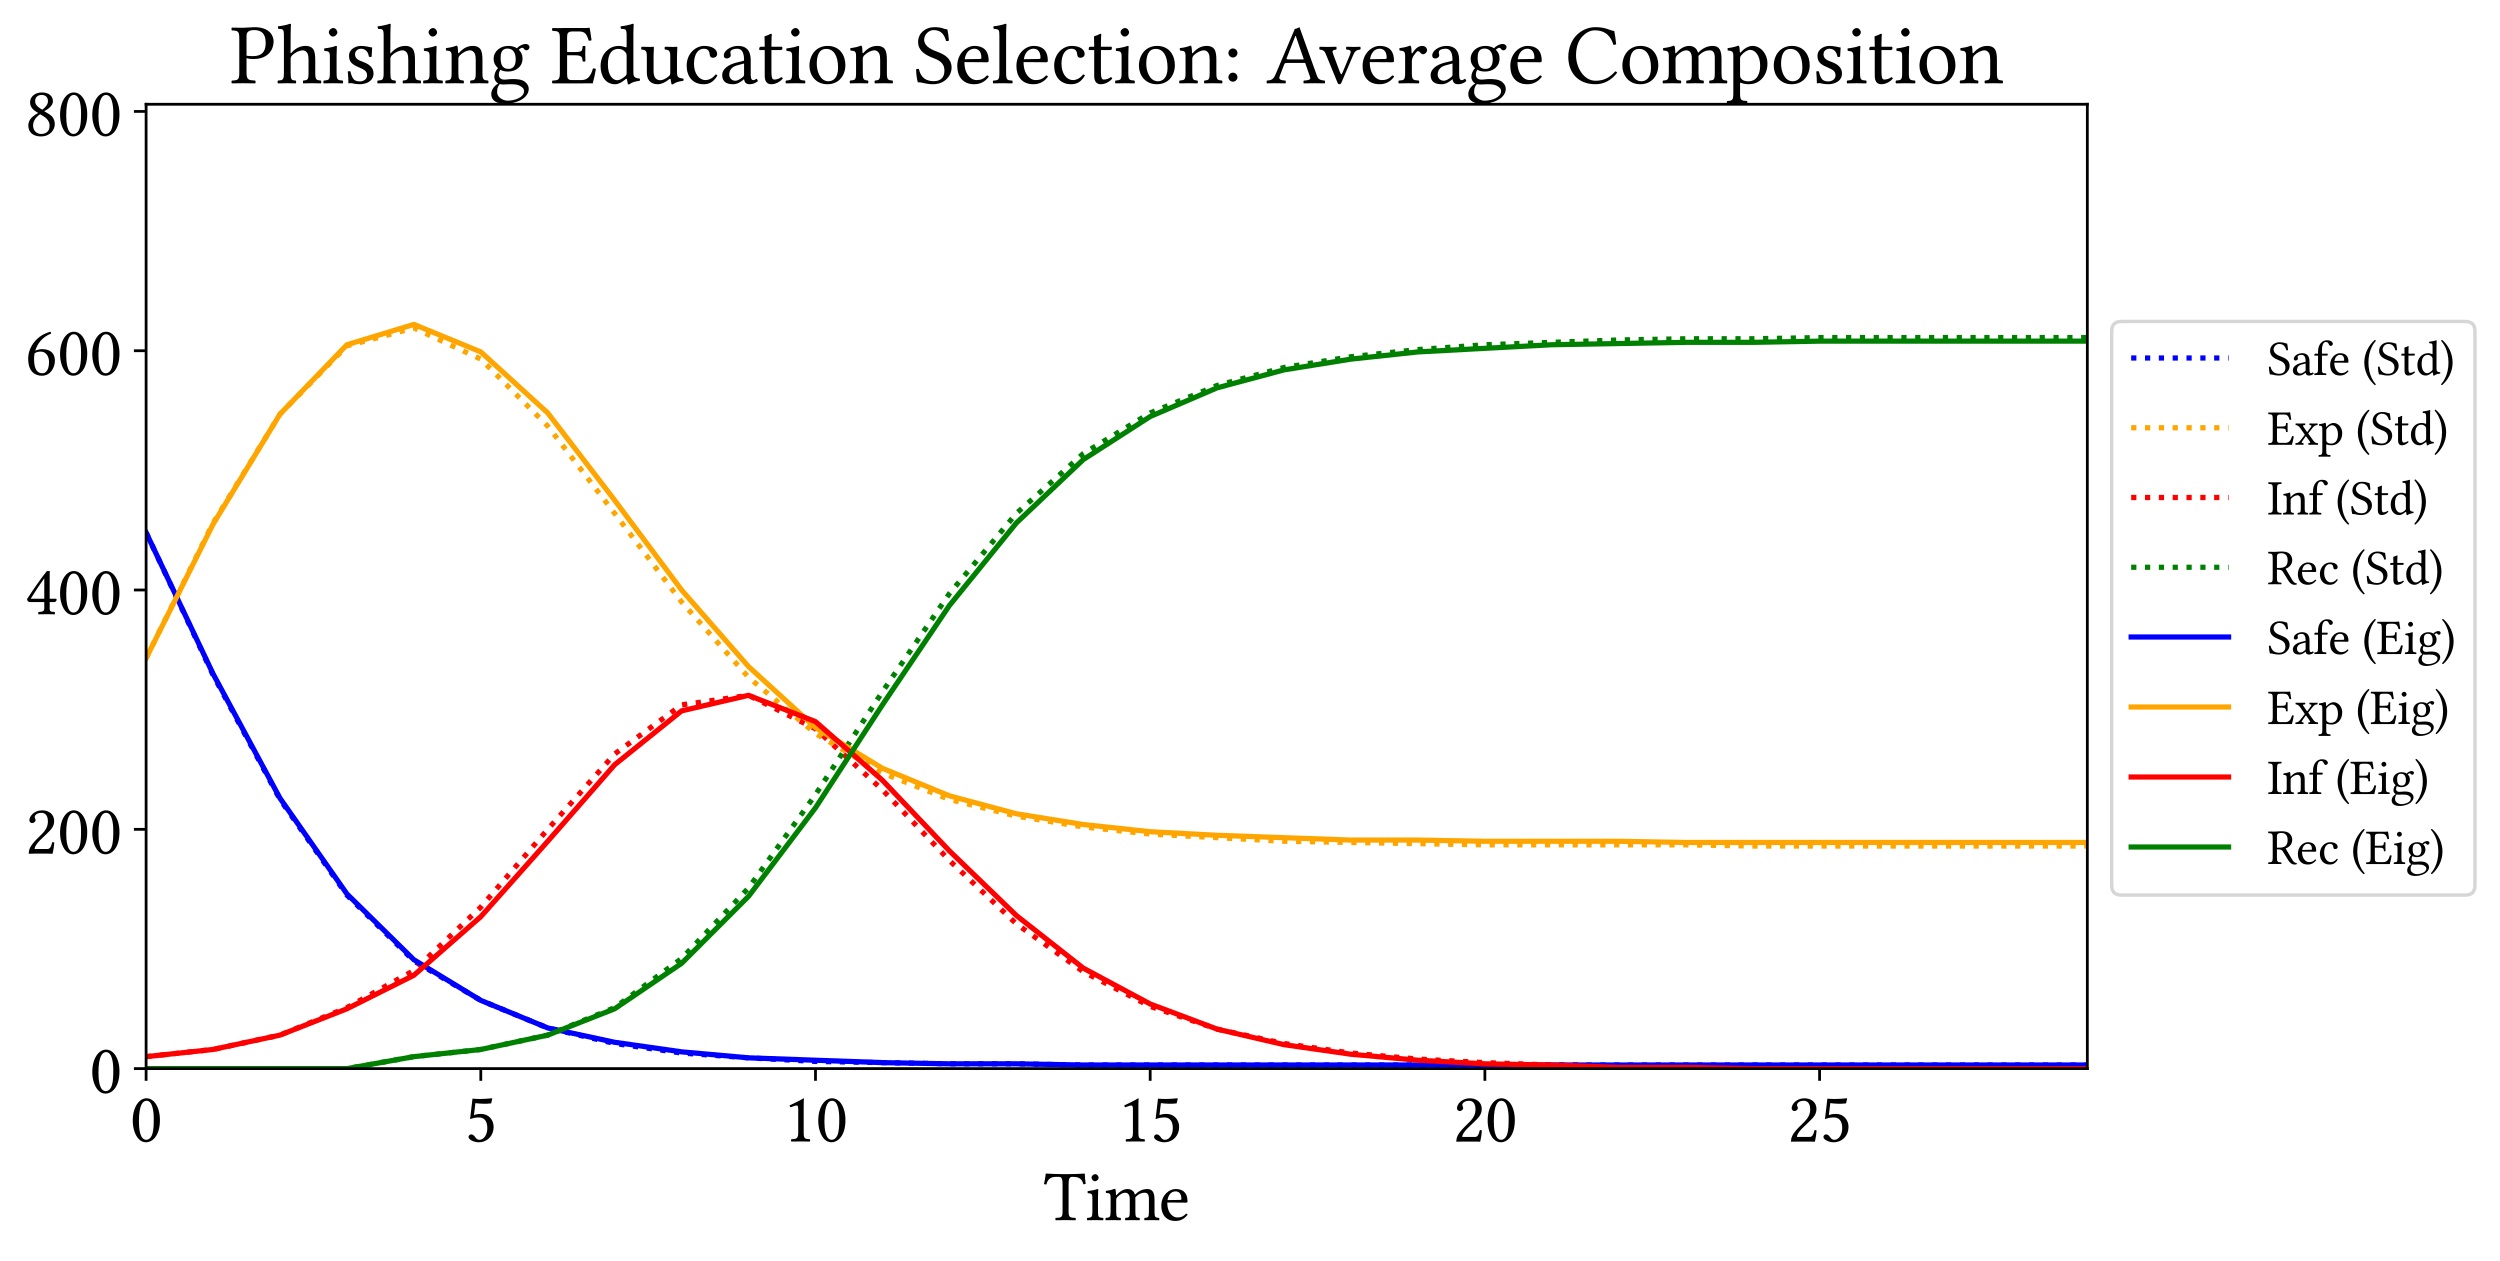 <?xml version="1.0" encoding="utf-8" standalone="no"?>
<!DOCTYPE svg PUBLIC "-//W3C//DTD SVG 1.1//EN"
  "http://www.w3.org/Graphics/SVG/1.1/DTD/svg11.dtd">
<svg xmlns:xlink="http://www.w3.org/1999/xlink" width="718.615pt" height="362.597pt" viewBox="0 0 718.615 362.597" xmlns="http://www.w3.org/2000/svg" version="1.1">
 <defs>
  <style type="text/css">*{stroke-linejoin: round; stroke-linecap: butt}</style>
 </defs>
 <g id="figure_1">
  <g id="patch_1">
   <path d="M 0 362.597 
L 718.615 362.597 
L 718.615 -0 
L 0 -0 
z
" style="fill: #ffffff"/>
  </g>
  <g id="axes_1">
   <g id="patch_2">
    <path d="M 41.996 307.167 
L 599.996 307.167 
L 599.996 29.967 
L 41.996 29.967 
z
" style="fill: #ffffff"/>
   </g>
   <g id="matplotlib.axis_1">
    <g id="xtick_1">
     <g id="line2d_1">
      <defs>
       <path id="m1010fd93ec" d="M 0 0 
L 0 3.5 
" style="stroke: #000000; stroke-width: 0.8"/>
      </defs>
      <g>
       <use xlink:href="#m1010fd93ec" x="41.996" y="307.167" style="stroke: #000000; stroke-width: 0.8"/>
      </g>
     </g>
     <g id="text_1">
      <!-- $\mathdefault{0}$ -->
      <g transform="translate(37.363 328.14) scale(0.2 -0.2)">
       <defs>
        <path id="LinLibertineT-30" d="M 1485 3679 
C 1594 3679 1696 3641 1773 3571 
C 1971 3405 2144 2918 2144 2060 
C 2144 1472 2125 1068 2035 742 
C 1894 217 1581 160 1466 160 
C 870 160 806 1254 806 1811 
C 806 3385 1197 3679 1485 3679 
z
M 1459 -64 
C 1952 -64 2701 435 2701 1939 
C 2701 2572 2547 3116 2266 3488 
C 2099 3711 1830 3904 1485 3904 
C 851 3904 250 3148 250 1881 
C 250 1196 461 556 813 204 
C 992 25 1210 -64 1459 -64 
z
" transform="scale(0.016)"/>
       </defs>
       <use xlink:href="#LinLibertineT-30" transform="scale(0.996)"/>
      </g>
     </g>
    </g>
    <g id="xtick_2">
     <g id="line2d_2">
      <g>
       <use xlink:href="#m1010fd93ec" x="138.203" y="307.167" style="stroke: #000000; stroke-width: 0.8"/>
      </g>
     </g>
     <g id="text_2">
      <!-- $\mathdefault{5}$ -->
      <g transform="translate(133.57 328.14) scale(0.2 -0.2)">
       <defs>
        <path id="LinLibertineT-35" d="M 2042 1209 
C 2042 605 1722 160 1338 160 
C 1094 160 1011 318 915 446 
C 832 554 723 649 589 649 
C 467 649 346 541 346 414 
C 346 153 890 -64 1254 -64 
C 2048 -64 2611 522 2611 1323 
C 2611 1940 2182 2496 1466 2496 
C 1190 2496 954 2438 838 2393 
L 966 3468 
C 1203 3443 1408 3411 1715 3411 
C 1907 3404 2125 3417 2387 3443 
L 2490 3878 
L 2445 3904 
C 2080 3872 1734 3840 1395 3840 
C 1158 3840 928 3852 704 3872 
L 486 2023 
C 826 2150 1069 2176 1299 2176 
C 1715 2176 2042 1902 2042 1209 
z
" transform="scale(0.016)"/>
       </defs>
       <use xlink:href="#LinLibertineT-35" transform="scale(0.996)"/>
      </g>
     </g>
    </g>
    <g id="xtick_3">
     <g id="line2d_3">
      <g>
       <use xlink:href="#m1010fd93ec" x="234.41" y="307.167" style="stroke: #000000; stroke-width: 0.8"/>
      </g>
     </g>
     <g id="text_3">
      <!-- $\mathdefault{10}$ -->
      <g transform="translate(225.144 328.14) scale(0.2 -0.2)">
       <defs>
        <path id="LinLibertineT-31" d="M 1843 793 
L 1843 3014 
C 1843 3398 1850 3789 1862 3872 
C 1862 3904 1850 3904 1824 3904 
C 1472 3686 1133 3526 570 3264 
C 582 3193 608 3129 666 3091 
C 960 3212 1101 3251 1222 3251 
C 1331 3251 1350 3097 1350 2880 
L 1350 793 
C 1350 262 1178 230 730 211 
C 691 172 691 38 730 0 
C 1043 6 1274 12 1619 12 
C 1926 12 2080 6 2400 0 
C 2438 38 2438 172 2400 211 
C 1952 230 1843 262 1843 793 
z
" transform="scale(0.016)"/>
       </defs>
       <use xlink:href="#LinLibertineT-31" transform="scale(0.996)"/>
       <use xlink:href="#LinLibertineT-30" transform="translate(46.326 0) scale(0.996)"/>
      </g>
     </g>
    </g>
    <g id="xtick_4">
     <g id="line2d_4">
      <g>
       <use xlink:href="#m1010fd93ec" x="330.616" y="307.167" style="stroke: #000000; stroke-width: 0.8"/>
      </g>
     </g>
     <g id="text_4">
      <!-- $\mathdefault{15}$ -->
      <g transform="translate(321.351 328.14) scale(0.2 -0.2)">
       <use xlink:href="#LinLibertineT-31" transform="scale(0.996)"/>
       <use xlink:href="#LinLibertineT-35" transform="translate(46.326 0) scale(0.996)"/>
      </g>
     </g>
    </g>
    <g id="xtick_5">
     <g id="line2d_5">
      <g>
       <use xlink:href="#m1010fd93ec" x="426.823" y="307.167" style="stroke: #000000; stroke-width: 0.8"/>
      </g>
     </g>
     <g id="text_5">
      <!-- $\mathdefault{20}$ -->
      <g transform="translate(417.558 328.14) scale(0.2 -0.2)">
       <defs>
        <path id="LinLibertineT-32" d="M 390 2999 
C 390 2866 512 2752 646 2752 
C 755 2752 947 2866 947 3006 
C 947 3057 934 3095 922 3139 
C 909 3184 870 3241 870 3292 
C 870 3451 1037 3679 1504 3679 
C 1734 3679 2061 3521 2061 2910 
C 2061 2501 1914 2168 1536 1783 
L 1062 1314 
C 435 672 333 364 333 -13 
C 333 -13 659 0 864 0 
L 1984 0 
C 2189 0 2483 -13 2483 -13 
C 2566 326 2630 807 2637 1000 
C 2598 1032 2515 1044 2451 1032 
C 2342 576 2234 416 2003 416 
L 864 416 
C 864 724 1306 1160 1338 1192 
L 1984 1815 
C 2349 2168 2624 2450 2624 2936 
C 2624 3622 2061 3904 1542 3904 
C 832 3904 390 3381 390 2999 
z
" transform="scale(0.016)"/>
       </defs>
       <use xlink:href="#LinLibertineT-32" transform="scale(0.996)"/>
       <use xlink:href="#LinLibertineT-30" transform="translate(46.326 0) scale(0.996)"/>
      </g>
     </g>
    </g>
    <g id="xtick_6">
     <g id="line2d_6">
      <g>
       <use xlink:href="#m1010fd93ec" x="523.03" y="307.167" style="stroke: #000000; stroke-width: 0.8"/>
      </g>
     </g>
     <g id="text_6">
      <!-- $\mathdefault{25}$ -->
      <g transform="translate(513.765 328.14) scale(0.2 -0.2)">
       <use xlink:href="#LinLibertineT-32" transform="scale(0.996)"/>
       <use xlink:href="#LinLibertineT-35" transform="translate(46.326 0) scale(0.996)"/>
      </g>
     </g>
    </g>
    <g id="text_7">
     <!-- Time -->
     <g transform="translate(300.024 350.755) scale(0.2 -0.2)">
      <defs>
       <path id="LinLibertineT-54" d="M 2240 796 
L 2240 3254 
C 2240 3666 2304 3910 2534 3910 
L 2675 3910 
C 3155 3910 3456 3743 3565 3247 
C 3635 3247 3725 3254 3782 3280 
C 3738 3575 3706 3904 3699 4192 
C 3699 4198 3686 4211 3680 4211 
C 3462 4192 2752 4160 2246 4160 
L 1696 4160 
C 1203 4160 448 4192 205 4211 
C 192 4211 179 4198 179 4192 
C 154 3904 90 3569 19 3260 
C 83 3235 160 3228 237 3228 
C 365 3743 659 3910 1082 3910 
L 1395 3910 
C 1632 3910 1696 3666 1696 3273 
L 1696 796 
C 1696 262 1587 230 1075 211 
C 1037 172 1037 38 1075 0 
C 1389 6 1715 12 1971 12 
C 2214 12 2541 6 2861 0 
C 2899 38 2899 172 2861 211 
C 2349 230 2240 262 2240 796 
z
" transform="scale(0.016)"/>
       <path id="LinLibertineT-69" d="M 576 3852 
C 576 3686 730 3519 883 3519 
C 1062 3519 1216 3692 1216 3827 
C 1216 3980 1082 4160 909 4160 
C 755 4160 576 4006 576 3852 
z
M 1158 785 
L 1158 2040 
C 1158 2356 1184 2769 1184 2769 
C 1184 2796 1152 2816 1101 2816 
C 922 2743 666 2683 224 2624 
C 211 2585 224 2483 237 2444 
C 589 2413 653 2375 653 2015 
L 653 785 
C 653 261 582 242 192 211 
C 154 172 154 38 192 0 
C 403 6 653 12 909 12 
C 1165 12 1408 6 1619 0 
C 1658 38 1658 172 1619 211 
C 1229 236 1158 261 1158 785 
z
" transform="scale(0.016)"/>
       <path id="LinLibertineT-6d" d="M 1088 2298 
C 1082 2489 1069 2719 1037 2783 
C 1024 2816 1011 2835 960 2835 
C 781 2764 614 2707 173 2649 
C 160 2611 173 2508 186 2470 
C 531 2438 602 2406 602 2036 
L 602 791 
C 602 268 518 236 166 211 
C 128 172 128 38 166 0 
C 358 6 602 12 858 12 
C 1114 12 1312 6 1504 0 
C 1542 38 1542 172 1504 211 
C 1178 243 1107 268 1107 791 
L 1107 1838 
C 1107 1972 1165 2049 1216 2106 
C 1472 2355 1709 2483 1907 2483 
C 2150 2483 2330 2329 2330 1902 
L 2330 791 
C 2330 268 2278 236 1933 211 
C 1901 172 1901 38 1933 0 
C 2093 6 2330 12 2586 12 
C 2842 12 3053 6 3213 0 
C 3245 38 3245 172 3213 211 
C 2893 236 2835 268 2835 791 
L 2835 1806 
C 2835 1896 2835 1985 2829 2061 
C 3136 2400 3424 2483 3674 2483 
C 3917 2483 4058 2342 4058 1915 
L 4058 791 
C 4058 268 3994 236 3661 211 
C 3629 172 3629 38 3661 0 
C 3821 6 4058 12 4314 12 
C 4570 12 4794 6 4973 0 
C 5005 38 5005 172 4973 211 
C 4621 236 4563 268 4563 791 
L 4563 1800 
C 4563 2368 4467 2816 3904 2816 
C 3578 2816 3181 2694 2848 2342 
C 2829 2323 2790 2291 2778 2349 
C 2720 2611 2470 2816 2138 2816 
C 1766 2816 1434 2598 1165 2298 
C 1133 2266 1094 2221 1088 2298 
z
" transform="scale(0.016)"/>
       <path id="LinLibertineT-65" d="M 794 1817 
C 915 2546 1363 2604 1517 2604 
C 1760 2604 2048 2469 2048 1927 
C 2048 1869 2022 1836 1952 1836 
L 794 1817 
z
M 2470 598 
C 2234 352 2048 249 1677 249 
C 1446 249 1178 385 979 714 
C 851 928 774 1225 774 1600 
L 2477 1587 
C 2554 1587 2598 1625 2598 1696 
C 2598 2237 2406 2816 1517 2816 
C 960 2816 237 2282 237 1302 
C 237 940 326 592 538 346 
C 755 89 1056 -64 1517 -64 
C 2003 -64 2349 160 2605 495 
C 2586 559 2547 592 2470 598 
z
" transform="scale(0.016)"/>
      </defs>
      <use xlink:href="#LinLibertineT-54" transform="scale(0.996)"/>
      <use xlink:href="#LinLibertineT-69" transform="translate(59.477 0) scale(0.996)"/>
      <use xlink:href="#LinLibertineT-6d" transform="translate(86.476 0) scale(0.996)"/>
      <use xlink:href="#LinLibertineT-65" transform="translate(165.181 0) scale(0.996)"/>
     </g>
    </g>
   </g>
   <g id="matplotlib.axis_2">
    <g id="ytick_1">
     <g id="line2d_7">
      <defs>
       <path id="m763c261c7f" d="M 0 0 
L -3.5 0 
" style="stroke: #000000; stroke-width: 0.8"/>
      </defs>
      <g>
       <use xlink:href="#m763c261c7f" x="41.996" y="307.167" style="stroke: #000000; stroke-width: 0.8"/>
      </g>
     </g>
     <g id="text_8">
      <!-- $\mathdefault{0}$ -->
      <g transform="translate(25.731 314.153) scale(0.2 -0.2)">
       <use xlink:href="#LinLibertineT-30" transform="scale(0.996)"/>
      </g>
     </g>
    </g>
    <g id="ytick_2">
     <g id="line2d_8">
      <g>
       <use xlink:href="#m763c261c7f" x="41.996" y="238.383" style="stroke: #000000; stroke-width: 0.8"/>
      </g>
     </g>
     <g id="text_9">
      <!-- $\mathdefault{200}$ -->
      <g transform="translate(7.2 245.369) scale(0.2 -0.2)">
       <use xlink:href="#LinLibertineT-32" transform="scale(0.996)"/>
       <use xlink:href="#LinLibertineT-30" transform="translate(46.326 0) scale(0.996)"/>
       <use xlink:href="#LinLibertineT-30" transform="translate(92.653 0) scale(0.996)"/>
      </g>
     </g>
    </g>
    <g id="ytick_3">
     <g id="line2d_9">
      <g>
       <use xlink:href="#m763c261c7f" x="41.996" y="169.599" style="stroke: #000000; stroke-width: 0.8"/>
      </g>
     </g>
     <g id="text_10">
      <!-- $\mathdefault{400}$ -->
      <g transform="translate(7.2 176.585) scale(0.2 -0.2)">
       <defs>
        <path id="LinLibertineT-34" d="M 1734 3246 
L 1734 1408 
L 512 1408 
C 838 1931 1293 2646 1734 3246 
z
M 2752 1408 
L 2221 1408 
L 2221 3272 
C 2221 3591 2221 3840 2234 3891 
L 2221 3904 
L 2016 3904 
C 1971 3904 1939 3865 1914 3833 
C 1510 3342 768 2288 179 1375 
C 198 1279 237 1107 429 1107 
L 1734 1107 
L 1734 522 
C 1734 230 1491 230 1216 211 
C 1178 172 1178 38 1216 0 
C 1421 6 1677 12 1971 12 
C 2221 12 2464 6 2669 0 
C 2707 38 2707 172 2669 211 
C 2355 236 2221 223 2221 522 
L 2221 1107 
L 2662 1107 
C 2752 1107 2848 1228 2848 1305 
C 2848 1369 2822 1408 2752 1408 
z
" transform="scale(0.016)"/>
       </defs>
       <use xlink:href="#LinLibertineT-34" transform="scale(0.996)"/>
       <use xlink:href="#LinLibertineT-30" transform="translate(46.326 0) scale(0.996)"/>
       <use xlink:href="#LinLibertineT-30" transform="translate(92.653 0) scale(0.996)"/>
      </g>
     </g>
    </g>
    <g id="ytick_4">
     <g id="line2d_10">
      <g>
       <use xlink:href="#m763c261c7f" x="41.996" y="100.815" style="stroke: #000000; stroke-width: 0.8"/>
      </g>
     </g>
     <g id="text_11">
      <!-- $\mathdefault{600}$ -->
      <g transform="translate(7.2 107.801) scale(0.2 -0.2)">
       <defs>
        <path id="LinLibertineT-36" d="M 864 1965 
C 1075 2105 1286 2112 1395 2112 
C 2022 2112 2163 1499 2163 1180 
C 2163 478 1894 160 1581 160 
C 1178 160 813 376 813 1467 
C 813 1614 826 1780 864 1965 
z
M 922 2195 
C 1094 2775 1504 3419 2355 3737 
C 2355 3814 2330 3871 2278 3904 
C 1632 3712 1235 3444 877 3030 
C 480 2571 282 1990 282 1486 
C 282 191 1018 -64 1510 -64 
C 2349 -64 2694 746 2694 1295 
C 2694 1844 2400 2336 1530 2336 
C 1363 2336 1114 2284 922 2195 
z
" transform="scale(0.016)"/>
       </defs>
       <use xlink:href="#LinLibertineT-36" transform="scale(0.996)"/>
       <use xlink:href="#LinLibertineT-30" transform="translate(46.326 0) scale(0.996)"/>
       <use xlink:href="#LinLibertineT-30" transform="translate(92.653 0) scale(0.996)"/>
      </g>
     </g>
    </g>
    <g id="ytick_5">
     <g id="line2d_11">
      <g>
       <use xlink:href="#m763c261c7f" x="41.996" y="32.031" style="stroke: #000000; stroke-width: 0.8"/>
      </g>
     </g>
     <g id="text_12">
      <!-- $\mathdefault{800}$ -->
      <g transform="translate(7.2 39.017) scale(0.2 -0.2)">
       <defs>
        <path id="LinLibertineT-38" d="M 1498 3679 
C 1914 3679 2067 3405 2067 3110 
C 2067 2764 1728 2476 1555 2348 
L 1357 2470 
C 954 2732 909 2944 909 3142 
C 909 3437 1114 3679 1498 3679 
z
M 2515 3104 
C 2515 3565 2157 3904 1530 3904 
C 877 3904 454 3513 454 3020 
C 454 2662 627 2400 1018 2156 
L 1184 2054 
C 998 1958 826 1843 666 1702 
C 403 1472 294 1184 294 934 
C 294 281 755 -64 1434 -64 
C 2272 -64 2682 550 2682 1036 
C 2682 1408 2522 1734 2182 1939 
L 1728 2214 
C 2029 2361 2515 2694 2515 3104 
z
M 1446 160 
C 1158 160 723 358 723 934 
C 723 1126 806 1574 1357 1939 
L 1658 1760 
C 2054 1516 2214 1216 2214 908 
C 2214 268 1734 160 1446 160 
z
" transform="scale(0.016)"/>
       </defs>
       <use xlink:href="#LinLibertineT-38" transform="scale(0.996)"/>
       <use xlink:href="#LinLibertineT-30" transform="translate(46.326 0) scale(0.996)"/>
       <use xlink:href="#LinLibertineT-30" transform="translate(92.653 0) scale(0.996)"/>
      </g>
     </g>
    </g>
   </g>
   <g id="line2d_12">
    <path d="M 41.996 153.091 
L 61.237 194.017 
L 80.479 229.785 
L 99.72 257.299 
L 118.961 276.214 
L 138.203 287.564 
L 157.444 295.474 
L 176.685 299.945 
L 195.927 302.696 
L 215.168 304.072 
L 234.41 305.104 
L 253.651 305.448 
L 272.892 305.791 
L 292.134 305.791 
L 311.375 306.135 
L 330.616 306.135 
L 349.858 306.135 
L 369.099 306.135 
L 388.341 306.135 
L 407.582 306.135 
L 426.823 306.135 
L 446.065 306.135 
L 465.306 306.135 
L 484.547 306.135 
L 503.789 306.135 
L 523.03 306.135 
L 542.272 306.135 
L 561.513 306.135 
L 580.754 306.135 
L 599.996 306.135 
" clip-path="url(#pc51db8d5b5)" style="fill: none; stroke-dasharray: 1.5,2.475; stroke-dashoffset: 0; stroke: #0000ff; stroke-width: 1.5"/>
   </g>
   <g id="line2d_13">
    <path d="M 41.996 189.202 
L 61.237 150.339 
L 80.479 119.043 
L 99.72 99.439 
L 118.961 94.28 
L 138.203 103.222 
L 157.444 122.482 
L 176.685 147.588 
L 195.927 173.038 
L 215.168 194.705 
L 234.41 210.869 
L 253.651 222.219 
L 272.892 229.785 
L 292.134 234.6 
L 311.375 237.695 
L 330.616 239.759 
L 349.858 240.79 
L 369.099 241.822 
L 388.341 242.166 
L 407.582 242.51 
L 426.823 242.854 
L 446.065 242.854 
L 465.306 242.854 
L 484.547 242.854 
L 503.789 243.198 
L 523.03 243.198 
L 542.272 243.198 
L 561.513 243.198 
L 580.754 243.198 
L 599.996 243.198 
" clip-path="url(#pc51db8d5b5)" style="fill: none; stroke-dasharray: 1.5,2.475; stroke-dashoffset: 0; stroke: #ffa500; stroke-width: 1.5"/>
   </g>
   <g id="line2d_14">
    <path d="M 41.996 303.728 
L 61.237 301.664 
L 80.479 297.537 
L 99.72 289.627 
L 118.961 278.966 
L 138.203 260.738 
L 157.444 238.383 
L 176.685 216.716 
L 195.927 202.615 
L 215.168 199.864 
L 234.41 209.494 
L 253.651 227.034 
L 272.892 247.325 
L 292.134 265.553 
L 311.375 279.31 
L 330.616 289.283 
L 349.858 295.818 
L 369.099 299.945 
L 388.341 302.696 
L 407.582 304.416 
L 426.823 305.448 
L 446.065 306.135 
L 465.306 306.479 
L 484.547 306.823 
L 503.789 307.167 
L 523.03 307.167 
L 542.272 307.167 
L 561.513 307.167 
L 580.754 307.167 
L 599.996 307.167 
" clip-path="url(#pc51db8d5b5)" style="fill: none; stroke-dasharray: 1.5,2.475; stroke-dashoffset: 0; stroke: #ff0000; stroke-width: 1.5"/>
   </g>
   <g id="line2d_15">
    <path d="M 41.996 307.167 
L 61.237 307.167 
L 80.479 307.167 
L 99.72 307.167 
L 118.961 303.728 
L 138.203 301.664 
L 157.444 297.537 
L 176.685 289.627 
L 195.927 275.526 
L 215.168 255.235 
L 234.41 228.409 
L 253.651 198.832 
L 272.892 170.631 
L 292.134 147.588 
L 311.375 130.392 
L 330.616 118.699 
L 349.858 110.788 
L 369.099 105.63 
L 388.341 102.534 
L 407.582 100.471 
L 426.823 99.095 
L 446.065 98.407 
L 465.306 97.719 
L 484.547 97.376 
L 503.789 97.376 
L 523.03 97.032 
L 542.272 97.032 
L 561.513 97.032 
L 580.754 97.032 
L 599.996 97.032 
" clip-path="url(#pc51db8d5b5)" style="fill: none; stroke-dasharray: 1.5,2.475; stroke-dashoffset: 0; stroke: #008000; stroke-width: 1.5"/>
   </g>
   <g id="line2d_16">
    <path d="M 41.996 153.091 
L 61.237 193.673 
L 80.479 229.441 
L 99.72 256.955 
L 118.961 275.87 
L 138.203 287.564 
L 157.444 295.474 
L 176.685 299.601 
L 195.927 302.352 
L 215.168 304.072 
L 234.41 304.76 
L 253.651 305.448 
L 272.892 305.791 
L 292.134 305.791 
L 311.375 306.135 
L 330.616 306.135 
L 349.858 306.135 
L 369.099 306.135 
L 388.341 306.135 
L 407.582 306.135 
L 426.823 306.135 
L 446.065 306.135 
L 465.306 306.135 
L 484.547 306.135 
L 503.789 306.135 
L 523.03 306.135 
L 542.272 306.135 
L 561.513 306.135 
L 580.754 306.135 
L 599.996 306.135 
" clip-path="url(#pc51db8d5b5)" style="fill: none; stroke: #0000ff; stroke-width: 1.5; stroke-linecap: square"/>
   </g>
   <g id="line2d_17">
    <path d="M 41.996 189.202 
L 61.237 150.683 
L 80.479 119.043 
L 99.72 99.095 
L 118.961 93.249 
L 138.203 101.159 
L 157.444 118.699 
L 176.685 143.805 
L 195.927 169.599 
L 215.168 191.61 
L 234.41 209.15 
L 253.651 220.843 
L 272.892 228.753 
L 292.134 233.912 
L 311.375 237.007 
L 330.616 239.071 
L 349.858 240.103 
L 369.099 240.79 
L 388.341 241.478 
L 407.582 241.478 
L 426.823 241.822 
L 446.065 241.822 
L 465.306 241.822 
L 484.547 242.166 
L 503.789 242.166 
L 523.03 242.166 
L 542.272 242.166 
L 561.513 242.166 
L 580.754 242.166 
L 599.996 242.166 
" clip-path="url(#pc51db8d5b5)" style="fill: none; stroke: #ffa500; stroke-width: 1.5; stroke-linecap: square"/>
   </g>
   <g id="line2d_18">
    <path d="M 41.996 303.728 
L 61.237 301.664 
L 80.479 297.537 
L 99.72 289.971 
L 118.961 280.341 
L 138.203 263.489 
L 157.444 241.822 
L 176.685 219.811 
L 195.927 204.335 
L 215.168 199.864 
L 234.41 207.43 
L 253.651 224.282 
L 272.892 244.574 
L 292.134 263.145 
L 311.375 278.278 
L 330.616 288.595 
L 349.858 295.818 
L 369.099 300.289 
L 388.341 303.04 
L 407.582 304.76 
L 426.823 305.791 
L 446.065 306.135 
L 465.306 306.823 
L 484.547 306.823 
L 503.789 307.167 
L 523.03 307.167 
L 542.272 307.167 
L 561.513 307.167 
L 580.754 307.167 
L 599.996 307.167 
" clip-path="url(#pc51db8d5b5)" style="fill: none; stroke: #ff0000; stroke-width: 1.5; stroke-linecap: square"/>
   </g>
   <g id="line2d_19">
    <path d="M 41.996 307.167 
L 61.237 307.167 
L 80.479 307.167 
L 99.72 307.167 
L 118.961 303.728 
L 138.203 301.664 
L 157.444 297.537 
L 176.685 289.971 
L 195.927 276.902 
L 215.168 257.643 
L 234.41 232.192 
L 253.651 202.615 
L 272.892 174.07 
L 292.134 150.339 
L 311.375 132.112 
L 330.616 119.73 
L 349.858 111.476 
L 369.099 106.317 
L 388.341 103.222 
L 407.582 101.159 
L 426.823 100.127 
L 446.065 99.095 
L 465.306 98.751 
L 484.547 98.407 
L 503.789 98.407 
L 523.03 98.063 
L 542.272 98.063 
L 561.513 98.063 
L 580.754 98.063 
L 599.996 98.063 
" clip-path="url(#pc51db8d5b5)" style="fill: none; stroke: #008000; stroke-width: 1.5; stroke-linecap: square"/>
   </g>
   <g id="patch_3">
    <path d="M 41.996 307.167 
L 41.996 29.967 
" style="fill: none; stroke: #000000; stroke-width: 0.8; stroke-linejoin: miter; stroke-linecap: square"/>
   </g>
   <g id="patch_4">
    <path d="M 599.996 307.167 
L 599.996 29.967 
" style="fill: none; stroke: #000000; stroke-width: 0.8; stroke-linejoin: miter; stroke-linecap: square"/>
   </g>
   <g id="patch_5">
    <path d="M 41.996 307.167 
L 599.996 307.167 
" style="fill: none; stroke: #000000; stroke-width: 0.8; stroke-linejoin: miter; stroke-linecap: square"/>
   </g>
   <g id="patch_6">
    <path d="M 41.996 29.967 
L 599.996 29.967 
" style="fill: none; stroke: #000000; stroke-width: 0.8; stroke-linejoin: miter; stroke-linecap: square"/>
   </g>
   <g id="text_13">
    <!-- Phishing Education Selection: Average Composition -->
    <g transform="translate(66.235 23.967) scale(0.24 -0.24)">
     <defs>
      <path id="LinLibertineT-50" d="M 1210 3591 
C 1210 3779 1306 4006 1766 4006 
C 2208 4006 2650 3857 2650 3033 
C 2650 2333 2317 2048 1696 2048 
C 1536 2048 1280 2060 1210 2080 
L 1210 3591 
z
M 666 3390 
L 666 798 
C 666 262 557 230 109 211 
C 70 172 70 38 109 0 
C 397 6 710 12 941 12 
C 1165 12 1542 6 1862 0 
C 1901 38 1901 172 1862 211 
C 1363 237 1210 262 1210 798 
L 1210 1894 
C 1350 1849 1504 1830 1728 1830 
C 2893 1830 3245 2599 3245 3150 
C 3245 3532 2995 4224 1811 4224 
C 1568 4224 1190 4179 934 4179 
C 698 4179 365 4185 109 4191 
C 70 4153 70 4019 109 3980 
C 557 3960 666 3928 666 3390 
z
" transform="scale(0.016)"/>
      <path id="LinLibertineT-68" d="M 1069 1838 
C 1069 1972 1126 2049 1178 2106 
C 1421 2342 1747 2483 1997 2483 
C 2125 2483 2259 2400 2336 2253 
C 2400 2125 2413 1953 2413 1761 
L 2413 791 
C 2413 268 2349 243 2016 211 
C 1984 172 1984 38 2016 0 
C 2195 6 2413 12 2669 12 
C 2925 12 3136 6 3347 0 
C 3379 38 3379 172 3347 211 
C 2989 243 2918 268 2918 791 
L 2918 1742 
C 2918 2093 2893 2406 2746 2598 
C 2637 2739 2438 2816 2214 2816 
C 1901 2816 1517 2732 1126 2298 
C 1107 2272 1062 2208 1062 2298 
L 1069 3728 
C 1069 4140 1094 4408 1094 4408 
C 1094 4458 1069 4480 1011 4480 
C 851 4408 371 4309 115 4288 
C 102 4236 115 4134 154 4096 
C 486 4077 563 4108 563 3576 
L 563 791 
C 563 262 486 236 115 211 
C 77 172 77 38 115 0 
C 326 6 563 12 819 12 
C 1062 12 1274 6 1453 0 
C 1491 38 1491 172 1453 211 
C 1126 236 1069 262 1069 791 
L 1069 1838 
z
" transform="scale(0.016)"/>
      <path id="LinLibertineT-73" d="M 307 885 
C 333 570 352 269 352 0 
C 416 12 480 19 512 19 
C 557 19 595 19 640 6 
C 813 -39 986 -64 1222 -64 
C 1581 -64 2240 108 2240 743 
C 2240 1180 1926 1437 1491 1597 
C 1107 1745 851 1841 851 2194 
C 851 2457 1082 2604 1299 2604 
C 1440 2604 1811 2553 1894 2008 
C 1933 1969 2061 1976 2099 2014 
C 2118 2245 2131 2482 2138 2694 
C 1939 2726 1632 2816 1299 2816 
C 826 2816 397 2508 397 2097 
C 397 1629 608 1430 1101 1225 
C 1632 1007 1754 872 1754 596 
C 1754 281 1446 147 1210 147 
C 960 147 819 230 755 301 
C 614 448 544 731 506 891 
C 467 930 346 923 307 885 
z
" transform="scale(0.016)"/>
      <path id="LinLibertineT-6e" d="M 1178 2298 
C 1139 2253 1101 2240 1101 2298 
C 1094 2470 1082 2719 1050 2783 
C 1037 2816 1024 2835 973 2835 
C 794 2764 627 2707 186 2649 
C 173 2611 186 2508 198 2470 
C 544 2438 614 2406 614 2036 
L 614 791 
C 614 268 550 243 166 211 
C 128 172 128 38 166 0 
C 358 6 614 12 870 12 
C 1126 12 1318 6 1510 0 
C 1549 38 1549 172 1510 211 
C 1184 243 1120 268 1120 791 
L 1120 1838 
C 1120 1972 1178 2049 1229 2106 
C 1472 2342 1760 2483 2010 2483 
C 2138 2483 2272 2400 2349 2253 
C 2413 2125 2426 1953 2426 1761 
L 2426 791 
C 2426 268 2362 243 2029 211 
C 1997 172 1997 38 2029 0 
C 2221 6 2426 12 2682 12 
C 2938 12 3168 6 3360 0 
C 3392 38 3392 172 3360 211 
C 3002 243 2931 268 2931 791 
L 2931 1742 
C 2931 2093 2906 2400 2758 2598 
C 2650 2739 2451 2816 2227 2816 
C 1914 2816 1555 2732 1178 2298 
z
" transform="scale(0.016)"/>
      <path id="LinLibertineT-67" d="M 2042 1798 
C 2042 1208 1741 1088 1504 1088 
C 966 1088 909 1538 909 1944 
C 909 2389 1069 2617 1421 2617 
C 1824 2617 2042 2325 2042 1798 
z
M 845 -52 
C 915 -71 1018 -84 1101 -84 
C 1299 -84 1478 -64 1568 -64 
C 1888 -64 2157 -71 2342 -176 
C 2592 -319 2669 -411 2669 -581 
C 2669 -1051 1990 -1300 1414 -1300 
C 1184 -1300 646 -1110 646 -666 
C 646 -444 659 -280 845 -52 
z
M 2842 2484 
C 2963 2484 3078 2598 3078 2726 
C 3078 2860 2957 2963 2784 2963 
C 2618 2963 2310 2854 2144 2636 
C 2067 2687 1856 2816 1478 2816 
C 909 2816 384 2433 384 1849 
C 384 1506 538 1310 717 1138 
C 538 985 435 708 435 488 
C 435 256 563 76 730 -7 
C 384 -215 205 -515 205 -796 
C 205 -1364 730 -1536 1222 -1536 
C 2086 -1536 3021 -1117 3021 -411 
C 3021 -202 2925 -39 2739 115 
C 2490 320 2042 326 1805 326 
C 1690 326 1530 313 1376 294 
C 1280 288 1216 281 1184 281 
C 998 281 774 371 774 650 
C 774 779 813 915 890 1023 
C 1043 934 1222 889 1472 889 
C 2035 889 2554 1240 2554 1862 
C 2554 2160 2464 2331 2278 2522 
C 2323 2585 2451 2675 2534 2675 
C 2579 2675 2624 2655 2662 2598 
C 2688 2547 2771 2484 2842 2484 
z
" transform="scale(0.016)"/>
      <path id="LinLibertineT-45" d="M 1798 2355 
L 1216 2355 
L 1216 3497 
C 1216 3777 1293 3903 1638 3903 
L 2118 3903 
C 2598 3903 2701 3650 2842 3212 
C 2918 3199 2989 3212 3053 3243 
C 3021 3504 2925 4115 2912 4166 
C 2912 4179 2906 4185 2886 4185 
C 2778 4166 2726 4160 2573 4160 
L 941 4160 
C 749 4147 371 4153 115 4160 
C 77 4121 77 3987 115 3948 
C 563 3929 672 3898 672 3375 
L 672 803 
C 672 263 563 230 115 211 
C 77 172 77 38 115 0 
C 352 -7 736 0 947 0 
L 2323 0 
C 2630 12 3142 0 3142 0 
C 3232 321 3328 751 3379 1083 
C 3315 1122 3238 1135 3155 1116 
C 3027 636 2803 249 2317 249 
L 1574 249 
C 1306 249 1216 354 1216 662 
L 1216 2112 
L 1798 2112 
C 2342 2112 2362 1961 2381 1666 
C 2419 1626 2554 1626 2592 1666 
C 2586 1836 2579 2020 2579 2240 
C 2579 2418 2586 2634 2592 2786 
C 2554 2824 2419 2824 2381 2786 
C 2362 2437 2342 2355 1798 2355 
z
" transform="scale(0.016)"/>
      <path id="LinLibertineT-64" d="M 2208 795 
C 2208 673 2195 621 2106 544 
C 1869 339 1664 236 1504 236 
C 1158 236 800 615 800 1417 
C 800 1879 890 2136 986 2271 
C 1184 2572 1453 2591 1581 2591 
C 1811 2591 1971 2508 2099 2360 
C 2189 2258 2208 2213 2208 2014 
L 2208 795 
z
M 2138 320 
C 2170 345 2227 358 2234 313 
C 2253 160 2304 -64 2304 -64 
C 2355 -84 2387 -77 2426 -64 
C 2566 51 2790 147 3181 192 
C 3219 230 3219 326 3181 364 
C 2771 396 2714 518 2714 833 
L 2714 3728 
C 2714 4140 2739 4408 2739 4408 
C 2739 4458 2714 4480 2656 4480 
C 2496 4408 2016 4309 1760 4288 
C 1747 4236 1760 4134 1798 4096 
C 2131 4077 2208 4108 2208 3576 
L 2208 2764 
C 2208 2719 2195 2707 2150 2707 
C 2125 2707 1862 2816 1651 2816 
C 1229 2816 947 2675 691 2431 
C 416 2155 250 1776 250 1301 
C 250 512 646 -64 1338 -64 
C 1587 -64 1824 64 2138 320 
z
" transform="scale(0.016)"/>
      <path id="LinLibertineT-75" d="M 1389 -64 
C 1638 -64 1939 64 2253 319 
C 2285 345 2342 358 2349 313 
C 2368 153 2419 -64 2419 -64 
C 2470 -84 2502 -77 2541 -64 
C 2682 51 2906 147 3296 192 
C 3334 230 3334 326 3296 364 
C 2886 396 2829 517 2829 830 
L 2829 2055 
C 2829 2247 2854 2713 2854 2713 
C 2854 2732 2835 2752 2803 2752 
C 2771 2745 2675 2739 2579 2739 
C 2374 2739 2144 2745 1926 2752 
C 1888 2713 1888 2579 1926 2540 
C 2240 2521 2323 2444 2323 2023 
L 2323 792 
C 2323 670 2310 619 2221 543 
C 1984 338 1741 236 1581 236 
C 1389 236 1069 326 1069 894 
L 1069 2055 
C 1069 2247 1094 2713 1094 2713 
C 1094 2732 1075 2752 1043 2752 
C 1011 2745 915 2739 819 2739 
C 614 2739 384 2745 166 2752 
C 128 2713 128 2579 166 2540 
C 474 2515 563 2444 563 2030 
L 563 804 
C 563 364 755 -64 1389 -64 
z
" transform="scale(0.016)"/>
      <path id="LinLibertineT-63" d="M 2547 583 
C 2522 641 2470 666 2413 673 
C 2195 390 1920 249 1645 249 
C 1178 249 787 724 787 1475 
C 787 2181 1094 2604 1517 2604 
C 1894 2604 1946 2380 1971 2155 
C 1990 1982 2080 1924 2214 1924 
C 2349 1924 2528 2007 2528 2206 
C 2528 2559 2163 2816 1549 2816 
C 915 2816 237 2245 237 1334 
C 237 506 698 -64 1504 -64 
C 1888 -64 2227 57 2547 583 
z
" transform="scale(0.016)"/>
      <path id="LinLibertineT-61" d="M 1875 1494 
L 1875 647 
C 1875 564 1837 519 1786 480 
C 1619 346 1402 198 1222 198 
C 902 198 762 455 762 654 
C 762 942 896 1237 1370 1359 
L 1875 1494 
z
M 1875 307 
C 1914 108 1984 -64 2304 -64 
C 2547 -64 2778 44 2912 172 
C 2899 249 2874 307 2803 345 
C 2758 307 2650 243 2566 243 
C 2381 243 2374 493 2374 788 
L 2374 1731 
C 2374 2643 1875 2816 1408 2816 
C 883 2816 352 2469 352 2104 
C 352 1950 429 1873 576 1873 
C 762 1873 877 2007 877 2091 
C 877 2136 870 2181 858 2206 
C 851 2226 845 2264 845 2335 
C 845 2534 1114 2604 1357 2604 
C 1574 2604 1875 2495 1875 1770 
C 1875 1725 1856 1699 1837 1693 
L 1286 1558 
C 672 1404 230 1064 230 628 
C 230 102 589 -64 1037 -64 
C 1261 -64 1453 -13 1734 204 
L 1862 307 
L 1875 307 
z
" transform="scale(0.016)"/>
      <path id="LinLibertineT-74" d="M 275 2752 
C 186 2752 160 2675 160 2623 
L 160 2540 
C 160 2508 166 2502 192 2502 
L 570 2502 
L 570 570 
C 570 115 768 -64 1062 -64 
C 1357 -64 1677 76 1926 358 
C 1914 422 1875 461 1811 467 
C 1645 339 1453 288 1286 288 
C 1114 288 1075 480 1075 878 
L 1075 2502 
L 1741 2502 
C 1805 2502 1894 2527 1894 2585 
L 1894 2713 
C 1894 2739 1875 2752 1843 2752 
L 1075 2752 
L 1075 3001 
C 1075 3417 1101 3673 1101 3673 
C 1101 3712 1082 3731 1050 3731 
C 1024 3731 966 3705 909 3673 
C 838 3635 774 3603 691 3584 
C 614 3558 550 3539 550 3494 
C 550 3417 570 3462 570 2752 
L 275 2752 
z
" transform="scale(0.016)"/>
      <path id="LinLibertineT-6f" d="M 262 1315 
C 262 660 698 -64 1606 -64 
C 2016 -64 2330 83 2547 294 
C 2835 577 2963 981 2963 1372 
C 2963 2040 2598 2816 1619 2816 
C 1197 2816 851 2643 614 2367 
C 384 2091 262 1719 262 1315 
z
M 1523 2591 
C 2074 2591 2413 2091 2413 1167 
C 2413 358 1997 160 1696 160 
C 1030 160 813 968 813 1462 
C 813 2020 947 2591 1523 2591 
z
" transform="scale(0.016)"/>
      <path id="LinLibertineT-53" d="M 2528 4051 
C 2157 4102 2170 4224 1542 4224 
C 896 4224 326 3794 326 3113 
C 326 2439 883 2131 1446 1912 
C 1830 1765 2304 1585 2304 956 
C 2304 436 2016 166 1504 166 
C 909 166 525 442 384 1078 
C 301 1103 237 1091 173 1058 
C 198 564 224 397 301 83 
C 704 83 883 -64 1453 -64 
C 1741 -64 2016 6 2240 147 
C 2611 378 2842 769 2842 1180 
C 2842 1861 2330 2163 1805 2362 
C 1421 2503 781 2747 781 3286 
C 781 3646 1107 4006 1485 4006 
C 2106 4006 2304 3608 2432 3184 
C 2502 3171 2586 3177 2643 3222 
C 2618 3530 2592 3710 2528 4051 
z
" transform="scale(0.016)"/>
      <path id="LinLibertineT-6c" d="M 608 790 
C 608 262 538 230 147 211 
C 109 172 109 38 147 0 
C 371 6 608 12 864 12 
C 1120 12 1363 6 1574 0 
C 1613 38 1613 172 1574 211 
C 1184 230 1114 262 1114 790 
L 1114 3726 
C 1114 4140 1139 4408 1139 4408 
C 1139 4458 1114 4480 1056 4480 
C 896 4408 416 4309 160 4288 
C 147 4236 160 4134 198 4096 
C 570 4070 608 4051 608 3573 
L 608 790 
z
" transform="scale(0.016)"/>
      <path id="LinLibertineT-3a" d="M 448 2284 
C 448 2099 602 1945 787 1945 
C 973 1945 1126 2099 1126 2284 
C 1126 2470 973 2624 787 2624 
C 602 2624 448 2470 448 2284 
z
M 448 467 
C 448 281 602 128 787 128 
C 973 128 1126 281 1126 467 
C 1126 652 973 806 787 806 
C 602 806 448 652 448 467 
z
" transform="scale(0.016)"/>
      <path id="LinLibertineT-41" d="M 1683 1804 
C 1542 1804 1498 1824 1523 1888 
L 2176 3559 
L 2214 3559 
L 2816 1804 
L 1683 1804 
z
M 992 514 
L 1344 1428 
C 1376 1510 1414 1536 1568 1536 
L 2918 1536 
L 3290 469 
C 3366 255 3123 230 2816 211 
C 2778 172 2778 38 2816 0 
C 3053 6 3405 12 3654 12 
C 3917 12 4160 6 4384 0 
C 4422 38 4422 172 4384 211 
C 4134 236 3917 255 3808 558 
L 2490 4224 
C 2394 4165 2221 4094 2138 4094 
L 685 659 
C 518 267 326 230 45 211 
C 6 172 6 38 45 0 
C 211 6 422 12 614 12 
C 877 12 1197 6 1434 0 
C 1472 38 1472 172 1434 211 
C 1190 230 890 255 992 514 
z
" transform="scale(0.016)"/>
      <path id="LinLibertineT-76" d="M 2080 2540 
C 2426 2515 2464 2439 2330 2115 
L 1811 869 
C 1709 622 1677 622 1574 889 
L 1114 2115 
C 998 2420 973 2496 1312 2540 
C 1350 2579 1350 2713 1312 2752 
C 1101 2745 877 2739 666 2739 
C 454 2739 262 2745 70 2752 
C 32 2713 32 2579 70 2540 
C 410 2502 454 2401 582 2077 
L 1402 69 
C 1440 -26 1478 -64 1562 -64 
C 1626 -64 1670 -26 1715 82 
L 2566 2070 
C 2688 2350 2758 2509 3117 2540 
C 3155 2579 3155 2713 3117 2752 
C 2989 2745 2835 2739 2669 2739 
C 2458 2739 2240 2745 2080 2752 
C 2042 2713 2042 2579 2080 2540 
z
" transform="scale(0.016)"/>
      <path id="LinLibertineT-72" d="M 1126 2298 
C 1114 2553 1107 2719 1075 2783 
C 1062 2816 1050 2835 998 2835 
C 819 2764 653 2707 211 2649 
C 198 2611 211 2508 224 2470 
C 570 2438 640 2406 640 2036 
L 640 791 
C 640 262 563 236 166 211 
C 128 172 128 38 166 0 
C 390 6 640 12 896 12 
C 1152 12 1446 6 1670 0 
C 1709 38 1709 172 1670 211 
C 1222 243 1146 262 1146 791 
L 1146 1679 
C 1146 1844 1222 1991 1299 2106 
C 1370 2208 1517 2419 1594 2419 
C 1651 2419 1709 2406 1760 2336 
C 1805 2272 1882 2189 1990 2189 
C 2144 2189 2291 2349 2291 2508 
C 2291 2630 2176 2816 1907 2816 
C 1606 2816 1344 2534 1197 2285 
C 1158 2215 1126 2266 1126 2298 
z
" transform="scale(0.016)"/>
      <path id="LinLibertineT-43" d="M 2285 -64 
C 2906 -64 3475 230 3910 802 
C 3878 859 3834 898 3763 898 
C 3309 397 2874 198 2278 198 
C 1414 198 819 1174 819 2112 
C 819 2664 966 3126 1197 3415 
C 1517 3807 1888 3987 2221 3987 
C 3104 3987 3456 3460 3622 2908 
C 3699 2882 3763 2902 3834 2940 
C 3802 3274 3757 3582 3693 3935 
C 3366 3968 3078 4224 2291 4224 
C 1747 4224 1293 4025 915 3679 
C 493 3287 237 2657 237 1990 
C 237 872 909 -64 2285 -64 
z
" transform="scale(0.016)"/>
      <path id="LinLibertineT-70" d="M 1120 2123 
C 1286 2328 1581 2521 1766 2521 
C 2176 2521 2528 2059 2528 1334 
C 2528 808 2342 153 1626 153 
C 1510 153 1286 185 1171 288 
C 1043 403 1018 442 1018 673 
L 1018 1841 
C 1018 1976 1043 2033 1120 2123 
z
M 998 2361 
C 992 2553 979 2719 947 2783 
C 934 2816 922 2835 870 2835 
C 691 2764 525 2707 83 2649 
C 70 2611 83 2508 96 2470 
C 442 2438 512 2405 512 2033 
L 512 -725 
C 512 -1272 442 -1305 51 -1325 
C 13 -1364 13 -1498 51 -1536 
C 275 -1530 512 -1524 768 -1524 
C 1024 -1524 1331 -1530 1542 -1536 
C 1581 -1498 1581 -1364 1542 -1325 
C 1088 -1299 1018 -1272 1018 -725 
L 1018 -13 
C 1018 70 1043 64 1107 32 
C 1267 -26 1459 -64 1664 -64 
C 2022 -64 2342 44 2605 294 
C 2906 589 3078 987 3078 1507 
C 3078 2187 2598 2816 1946 2816 
C 1651 2816 1325 2617 1069 2335 
C 1030 2296 1005 2296 998 2361 
z
" transform="scale(0.016)"/>
     </defs>
     <use xlink:href="#LinLibertineT-50" transform="scale(0.996)"/>
     <use xlink:href="#LinLibertineT-68" transform="translate(55.093 0) scale(0.996)"/>
     <use xlink:href="#LinLibertineT-69" transform="translate(108.692 0) scale(0.996)"/>
     <use xlink:href="#LinLibertineT-73" transform="translate(135.691 0) scale(0.996)"/>
     <use xlink:href="#LinLibertineT-68" transform="translate(174.546 0) scale(0.996)"/>
     <use xlink:href="#LinLibertineT-69" transform="translate(228.145 0) scale(0.996)"/>
     <use xlink:href="#LinLibertineT-6e" transform="translate(255.143 0) scale(0.996)"/>
     <use xlink:href="#LinLibertineT-67" transform="translate(309.141 0) scale(0.996)"/>
     <use xlink:href="#LinLibertineT-45" transform="translate(383.861 0) scale(0.996)"/>
     <use xlink:href="#LinLibertineT-64" transform="translate(439.352 0) scale(0.996)"/>
     <use xlink:href="#LinLibertineT-75" transform="translate(489.763 0) scale(0.996)"/>
     <use xlink:href="#LinLibertineT-63" transform="translate(542.665 0) scale(0.996)"/>
     <use xlink:href="#LinLibertineT-61" transform="translate(585.305 0) scale(0.996)"/>
     <use xlink:href="#LinLibertineT-74" transform="translate(630.834 0) scale(0.996)"/>
     <use xlink:href="#LinLibertineT-69" transform="translate(662.316 0) scale(0.996)"/>
     <use xlink:href="#LinLibertineT-6f" transform="translate(689.315 0) scale(0.996)"/>
     <use xlink:href="#LinLibertineT-6e" transform="translate(739.527 0) scale(0.996)"/>
     <use xlink:href="#LinLibertineT-53" transform="translate(818.431 0) scale(0.996)"/>
     <use xlink:href="#LinLibertineT-65" transform="translate(866.75 0) scale(0.996)"/>
     <use xlink:href="#LinLibertineT-6c" transform="translate(911.283 0) scale(0.996)"/>
     <use xlink:href="#LinLibertineT-65" transform="translate(937.584 0) scale(0.996)"/>
     <use xlink:href="#LinLibertineT-63" transform="translate(982.814 0) scale(0.996)"/>
     <use xlink:href="#LinLibertineT-74" transform="translate(1025.454 0) scale(0.996)"/>
     <use xlink:href="#LinLibertineT-69" transform="translate(1056.936 0) scale(0.996)"/>
     <use xlink:href="#LinLibertineT-6f" transform="translate(1083.935 0) scale(0.996)"/>
     <use xlink:href="#LinLibertineT-6e" transform="translate(1134.147 0) scale(0.996)"/>
     <use xlink:href="#LinLibertineT-3a" transform="translate(1188.144 0) scale(0.996)"/>
     <use xlink:href="#LinLibertineT-41" transform="translate(1240.717 0) scale(0.996)"/>
     <use xlink:href="#LinLibertineT-76" transform="translate(1303.482 0) scale(0.996)"/>
     <use xlink:href="#LinLibertineT-65" transform="translate(1352.199 0) scale(0.996)"/>
     <use xlink:href="#LinLibertineT-72" transform="translate(1396.732 0) scale(0.996)"/>
     <use xlink:href="#LinLibertineT-61" transform="translate(1433.793 0) scale(0.996)"/>
     <use xlink:href="#LinLibertineT-67" transform="translate(1479.322 0) scale(0.996)"/>
     <use xlink:href="#LinLibertineT-65" transform="translate(1529.135 0) scale(0.996)"/>
     <use xlink:href="#LinLibertineT-43" transform="translate(1598.575 0) scale(0.996)"/>
     <use xlink:href="#LinLibertineT-6f" transform="translate(1662.934 0) scale(0.996)"/>
     <use xlink:href="#LinLibertineT-6d" transform="translate(1713.145 0) scale(0.996)"/>
     <use xlink:href="#LinLibertineT-70" transform="translate(1791.85 0) scale(0.996)"/>
     <use xlink:href="#LinLibertineT-6f" transform="translate(1844.253 0) scale(0.996)"/>
     <use xlink:href="#LinLibertineT-73" transform="translate(1894.465 0) scale(0.996)"/>
     <use xlink:href="#LinLibertineT-69" transform="translate(1933.319 0) scale(0.996)"/>
     <use xlink:href="#LinLibertineT-74" transform="translate(1960.318 0) scale(0.996)"/>
     <use xlink:href="#LinLibertineT-69" transform="translate(1991.8 0) scale(0.996)"/>
     <use xlink:href="#LinLibertineT-6f" transform="translate(2018.799 0) scale(0.996)"/>
     <use xlink:href="#LinLibertineT-6e" transform="translate(2069.011 0) scale(0.996)"/>
    </g>
   </g>
   <g id="legend_1">
    <g id="patch_7">
     <path d="M 609.796 257.284 
L 708.615 257.284 
Q 711.415 257.284 711.415 254.484 
L 711.415 95.207 
Q 711.415 92.407 708.615 92.407 
L 609.796 92.407 
Q 606.996 92.407 606.996 95.207 
L 606.996 254.484 
Q 606.996 257.284 609.796 257.284 
z
" style="fill: #ffffff; opacity: 0.8; stroke: #cccccc; stroke-linejoin: miter"/>
    </g>
    <g id="line2d_20">
     <path d="M 612.596 102.907 
L 626.596 102.907 
L 640.596 102.907 
" style="fill: none; stroke-dasharray: 1.5,2.475; stroke-dashoffset: 0; stroke: #0000ff; stroke-width: 1.5"/>
    </g>
    <g id="text_14">
     <!-- Safe (Std) -->
     <g transform="translate(651.796 107.807) scale(0.14 -0.14)">
      <defs>
       <path id="LinLibertineT-66" d="M 1120 791 
L 1120 2502 
L 1715 2502 
C 1773 2502 1862 2527 1862 2585 
L 1862 2713 
C 1862 2739 1843 2752 1811 2752 
L 1120 2752 
L 1120 3118 
C 1120 4108 1414 4262 1626 4262 
C 1818 4262 1920 4185 2010 3960 
C 2061 3844 2131 3754 2266 3754 
C 2374 3754 2528 3889 2528 4018 
C 2528 4127 2458 4243 2323 4345 
C 2157 4460 1990 4480 1747 4480 
C 1210 4480 614 4011 614 3009 
L 614 2752 
L 288 2752 
C 173 2752 141 2675 141 2623 
L 141 2540 
C 141 2508 147 2502 173 2502 
L 614 2502 
L 614 791 
C 614 262 512 236 166 211 
C 128 172 128 38 166 0 
C 390 6 614 12 870 12 
C 1126 12 1434 6 1658 0 
C 1696 38 1696 172 1658 211 
C 1158 236 1120 262 1120 791 
z
" transform="scale(0.016)"/>
       <path id="LinLibertineT-28" d="M 282 1612 
C 282 1324 307 -154 1638 -1306 
C 1702 -1293 1754 -1249 1773 -1197 
C 1562 -954 813 -71 813 1612 
C 813 3296 1568 4179 1773 4409 
C 1754 4473 1709 4518 1638 4525 
C 877 3872 282 2803 282 1612 
z
" transform="scale(0.016)"/>
       <path id="LinLibertineT-29" d="M 1626 1612 
C 1626 1900 1600 3379 269 4531 
C 205 4518 154 4473 134 4422 
C 346 4179 1094 3296 1094 1612 
C 1094 -71 339 -954 134 -1185 
C 154 -1249 198 -1293 269 -1300 
C 1030 -647 1626 422 1626 1612 
z
" transform="scale(0.016)"/>
      </defs>
      <use xlink:href="#LinLibertineT-53" transform="scale(0.996)"/>
      <use xlink:href="#LinLibertineT-61" transform="translate(48.319 0) scale(0.996)"/>
      <use xlink:href="#LinLibertineT-66" transform="translate(93.848 0) scale(0.996)"/>
      <use xlink:href="#LinLibertineT-65" transform="translate(124.732 0) scale(0.996)"/>
      <use xlink:href="#LinLibertineT-28" transform="translate(194.172 0) scale(0.996)"/>
      <use xlink:href="#LinLibertineT-53" transform="translate(223.86 0) scale(0.996)"/>
      <use xlink:href="#LinLibertineT-74" transform="translate(272.179 0) scale(0.996)"/>
      <use xlink:href="#LinLibertineT-64" transform="translate(303.661 0) scale(0.996)"/>
      <use xlink:href="#LinLibertineT-29" transform="translate(354.072 0) scale(0.996)"/>
     </g>
    </g>
    <g id="line2d_21">
     <path d="M 612.596 122.957 
L 626.596 122.957 
L 640.596 122.957 
" style="fill: none; stroke-dasharray: 1.5,2.475; stroke-dashoffset: 0; stroke: #ffa500; stroke-width: 1.5"/>
    </g>
    <g id="text_15">
     <!-- Exp (Std) -->
     <g transform="translate(651.796 127.857) scale(0.14 -0.14)">
      <defs>
       <path id="LinLibertineT-78" d="M 1165 2286 
C 1018 2502 1062 2509 1350 2540 
C 1389 2579 1389 2713 1350 2752 
C 1178 2745 896 2739 704 2739 
C 512 2739 320 2745 154 2752 
C 115 2713 115 2579 154 2540 
C 371 2521 550 2413 730 2153 
L 1286 1347 
C 1318 1303 1318 1283 1293 1252 
L 755 566 
C 499 242 358 223 134 211 
C 96 172 96 38 134 0 
C 262 6 403 12 595 12 
C 787 12 966 6 1133 0 
C 1171 38 1171 172 1133 211 
C 902 236 851 261 992 465 
L 1395 1042 
C 1446 1118 1472 1112 1510 1055 
L 1882 547 
C 2106 242 2003 230 1798 211 
C 1760 172 1760 38 1798 0 
C 1990 6 2202 12 2432 12 
C 2675 12 2848 6 3002 0 
C 3040 38 3040 172 3002 211 
C 2714 230 2618 249 2362 611 
L 1786 1417 
C 1760 1455 1754 1474 1786 1512 
L 2323 2191 
C 2560 2490 2714 2521 2944 2540 
C 2982 2579 2982 2713 2944 2752 
C 2816 2745 2669 2739 2477 2739 
C 2285 2739 2106 2745 1939 2752 
C 1901 2713 1901 2579 1939 2540 
C 2176 2515 2246 2496 2093 2280 
L 1677 1702 
C 1632 1639 1606 1645 1555 1715 
L 1165 2286 
z
" transform="scale(0.016)"/>
      </defs>
      <use xlink:href="#LinLibertineT-45" transform="scale(0.996)"/>
      <use xlink:href="#LinLibertineT-78" transform="translate(55.492 0) scale(0.996)"/>
      <use xlink:href="#LinLibertineT-70" transform="translate(104.309 0) scale(0.996)"/>
      <use xlink:href="#LinLibertineT-28" transform="translate(180.922 0) scale(0.996)"/>
      <use xlink:href="#LinLibertineT-53" transform="translate(210.61 0) scale(0.996)"/>
      <use xlink:href="#LinLibertineT-74" transform="translate(258.929 0) scale(0.996)"/>
      <use xlink:href="#LinLibertineT-64" transform="translate(290.411 0) scale(0.996)"/>
      <use xlink:href="#LinLibertineT-29" transform="translate(340.822 0) scale(0.996)"/>
     </g>
    </g>
    <g id="line2d_22">
     <path d="M 612.596 143.007 
L 626.596 143.007 
L 640.596 143.007 
" style="fill: none; stroke-dasharray: 1.5,2.475; stroke-dashoffset: 0; stroke: #ff0000; stroke-width: 1.5"/>
    </g>
    <g id="text_16">
     <!-- Inf (Std) -->
     <g transform="translate(651.796 147.907) scale(0.14 -0.14)">
      <defs>
       <path id="LinLibertineT-49" d="M 1222 794 
L 1222 3365 
C 1222 3897 1331 3929 1779 3948 
C 1818 3987 1818 4121 1779 4160 
C 1498 4153 1197 4147 947 4147 
C 736 4147 422 4153 122 4160 
C 83 4121 83 3987 122 3948 
C 570 3929 678 3897 678 3365 
L 678 794 
C 678 262 570 230 122 211 
C 83 172 83 38 122 0 
C 410 6 723 12 954 12 
C 1184 12 1491 6 1779 0 
C 1818 38 1818 172 1779 211 
C 1331 230 1222 262 1222 794 
z
" transform="scale(0.016)"/>
      </defs>
      <use xlink:href="#LinLibertineT-49" transform="scale(0.996)"/>
      <use xlink:href="#LinLibertineT-6e" transform="translate(29.589 0) scale(0.996)"/>
      <use xlink:href="#LinLibertineT-66" transform="translate(83.587 0) scale(0.996)"/>
      <use xlink:href="#LinLibertineT-28" transform="translate(139.377 0) scale(0.996)"/>
      <use xlink:href="#LinLibertineT-53" transform="translate(169.066 0) scale(0.996)"/>
      <use xlink:href="#LinLibertineT-74" transform="translate(217.385 0) scale(0.996)"/>
      <use xlink:href="#LinLibertineT-64" transform="translate(248.867 0) scale(0.996)"/>
      <use xlink:href="#LinLibertineT-29" transform="translate(299.278 0) scale(0.996)"/>
     </g>
    </g>
    <g id="line2d_23">
     <path d="M 612.596 163.057 
L 626.596 163.057 
L 640.596 163.057 
" style="fill: none; stroke-dasharray: 1.5,2.475; stroke-dashoffset: 0; stroke: #008000; stroke-width: 1.5"/>
    </g>
    <g id="text_17">
     <!-- Rec (Std) -->
     <g transform="translate(651.796 167.957) scale(0.14 -0.14)">
      <defs>
       <path id="LinLibertineT-52" d="M 1741 4006 
C 2131 4006 2592 3864 2592 3101 
C 2592 2293 2138 2112 1517 2112 
L 1210 2112 
L 1210 3592 
C 1210 3780 1286 4006 1741 4006 
z
M 1210 812 
L 1210 1894 
C 1747 1894 1869 1798 1958 1651 
L 2643 537 
C 2829 206 3104 -64 3488 -64 
C 3584 -64 3693 -52 3757 -20 
C 3782 25 3776 83 3750 134 
C 3462 134 3302 356 3136 636 
L 2330 2003 
C 2605 2092 3181 2428 3181 3107 
C 3181 3431 3072 3696 2842 3915 
C 2534 4204 2138 4224 1734 4224 
C 1434 4224 1165 4179 934 4179 
C 710 4179 410 4185 109 4191 
C 70 4153 70 4019 109 3980 
C 557 3961 666 3928 666 3392 
L 666 792 
C 666 263 557 230 109 211 
C 70 172 70 38 109 0 
C 397 6 698 12 941 12 
C 1184 12 1485 6 1766 0 
C 1805 38 1805 172 1766 211 
C 1318 230 1210 263 1210 800 
L 1210 812 
z
" transform="scale(0.016)"/>
      </defs>
      <use xlink:href="#LinLibertineT-52" transform="scale(0.996)"/>
      <use xlink:href="#LinLibertineT-65" transform="translate(58.481 0) scale(0.996)"/>
      <use xlink:href="#LinLibertineT-63" transform="translate(103.711 0) scale(0.996)"/>
      <use xlink:href="#LinLibertineT-28" transform="translate(171.258 0) scale(0.996)"/>
      <use xlink:href="#LinLibertineT-53" transform="translate(200.946 0) scale(0.996)"/>
      <use xlink:href="#LinLibertineT-74" transform="translate(249.265 0) scale(0.996)"/>
      <use xlink:href="#LinLibertineT-64" transform="translate(280.747 0) scale(0.996)"/>
      <use xlink:href="#LinLibertineT-29" transform="translate(331.158 0) scale(0.996)"/>
     </g>
    </g>
    <g id="line2d_24">
     <path d="M 612.596 183.106 
L 626.596 183.106 
L 640.596 183.106 
" style="fill: none; stroke: #0000ff; stroke-width: 1.5; stroke-linecap: square"/>
    </g>
    <g id="text_18">
     <!-- Safe (Eig) -->
     <g transform="translate(651.796 188.006) scale(0.14 -0.14)">
      <use xlink:href="#LinLibertineT-53" transform="scale(0.996)"/>
      <use xlink:href="#LinLibertineT-61" transform="translate(48.319 0) scale(0.996)"/>
      <use xlink:href="#LinLibertineT-66" transform="translate(93.848 0) scale(0.996)"/>
      <use xlink:href="#LinLibertineT-65" transform="translate(124.732 0) scale(0.996)"/>
      <use xlink:href="#LinLibertineT-28" transform="translate(194.172 0) scale(0.996)"/>
      <use xlink:href="#LinLibertineT-45" transform="translate(223.86 0) scale(0.996)"/>
      <use xlink:href="#LinLibertineT-69" transform="translate(279.352 0) scale(0.996)"/>
      <use xlink:href="#LinLibertineT-67" transform="translate(306.351 0) scale(0.996)"/>
      <use xlink:href="#LinLibertineT-29" transform="translate(356.164 0) scale(0.996)"/>
     </g>
    </g>
    <g id="line2d_25">
     <path d="M 612.596 203.226 
L 626.596 203.226 
L 640.596 203.226 
" style="fill: none; stroke: #ffa500; stroke-width: 1.5; stroke-linecap: square"/>
    </g>
    <g id="text_19">
     <!-- Exp (Eig) -->
     <g transform="translate(651.796 208.126) scale(0.14 -0.14)">
      <use xlink:href="#LinLibertineT-45" transform="scale(0.996)"/>
      <use xlink:href="#LinLibertineT-78" transform="translate(55.492 0) scale(0.996)"/>
      <use xlink:href="#LinLibertineT-70" transform="translate(104.309 0) scale(0.996)"/>
      <use xlink:href="#LinLibertineT-28" transform="translate(180.922 0) scale(0.996)"/>
      <use xlink:href="#LinLibertineT-45" transform="translate(210.61 0) scale(0.996)"/>
      <use xlink:href="#LinLibertineT-69" transform="translate(266.102 0) scale(0.996)"/>
      <use xlink:href="#LinLibertineT-67" transform="translate(293.101 0) scale(0.996)"/>
      <use xlink:href="#LinLibertineT-29" transform="translate(342.914 0) scale(0.996)"/>
     </g>
    </g>
    <g id="line2d_26">
     <path d="M 612.596 223.345 
L 626.596 223.345 
L 640.596 223.345 
" style="fill: none; stroke: #ff0000; stroke-width: 1.5; stroke-linecap: square"/>
    </g>
    <g id="text_20">
     <!-- Inf (Eig) -->
     <g transform="translate(651.796 228.245) scale(0.14 -0.14)">
      <use xlink:href="#LinLibertineT-49" transform="scale(0.996)"/>
      <use xlink:href="#LinLibertineT-6e" transform="translate(29.589 0) scale(0.996)"/>
      <use xlink:href="#LinLibertineT-66" transform="translate(83.587 0) scale(0.996)"/>
      <use xlink:href="#LinLibertineT-28" transform="translate(139.377 0) scale(0.996)"/>
      <use xlink:href="#LinLibertineT-45" transform="translate(169.066 0) scale(0.996)"/>
      <use xlink:href="#LinLibertineT-69" transform="translate(224.558 0) scale(0.996)"/>
      <use xlink:href="#LinLibertineT-67" transform="translate(251.557 0) scale(0.996)"/>
      <use xlink:href="#LinLibertineT-29" transform="translate(301.37 0) scale(0.996)"/>
     </g>
    </g>
    <g id="line2d_27">
     <path d="M 612.596 243.465 
L 626.596 243.465 
L 640.596 243.465 
" style="fill: none; stroke: #008000; stroke-width: 1.5; stroke-linecap: square"/>
    </g>
    <g id="text_21">
     <!-- Rec (Eig) -->
     <g transform="translate(651.796 248.365) scale(0.14 -0.14)">
      <use xlink:href="#LinLibertineT-52" transform="scale(0.996)"/>
      <use xlink:href="#LinLibertineT-65" transform="translate(58.481 0) scale(0.996)"/>
      <use xlink:href="#LinLibertineT-63" transform="translate(103.711 0) scale(0.996)"/>
      <use xlink:href="#LinLibertineT-28" transform="translate(171.258 0) scale(0.996)"/>
      <use xlink:href="#LinLibertineT-45" transform="translate(200.946 0) scale(0.996)"/>
      <use xlink:href="#LinLibertineT-69" transform="translate(256.438 0) scale(0.996)"/>
      <use xlink:href="#LinLibertineT-67" transform="translate(283.437 0) scale(0.996)"/>
      <use xlink:href="#LinLibertineT-29" transform="translate(333.25 0) scale(0.996)"/>
     </g>
    </g>
   </g>
  </g>
 </g>
 <defs>
  <clipPath id="pc51db8d5b5">
   <rect x="41.996" y="29.967" width="558" height="277.2"/>
  </clipPath>
 </defs>
</svg>
